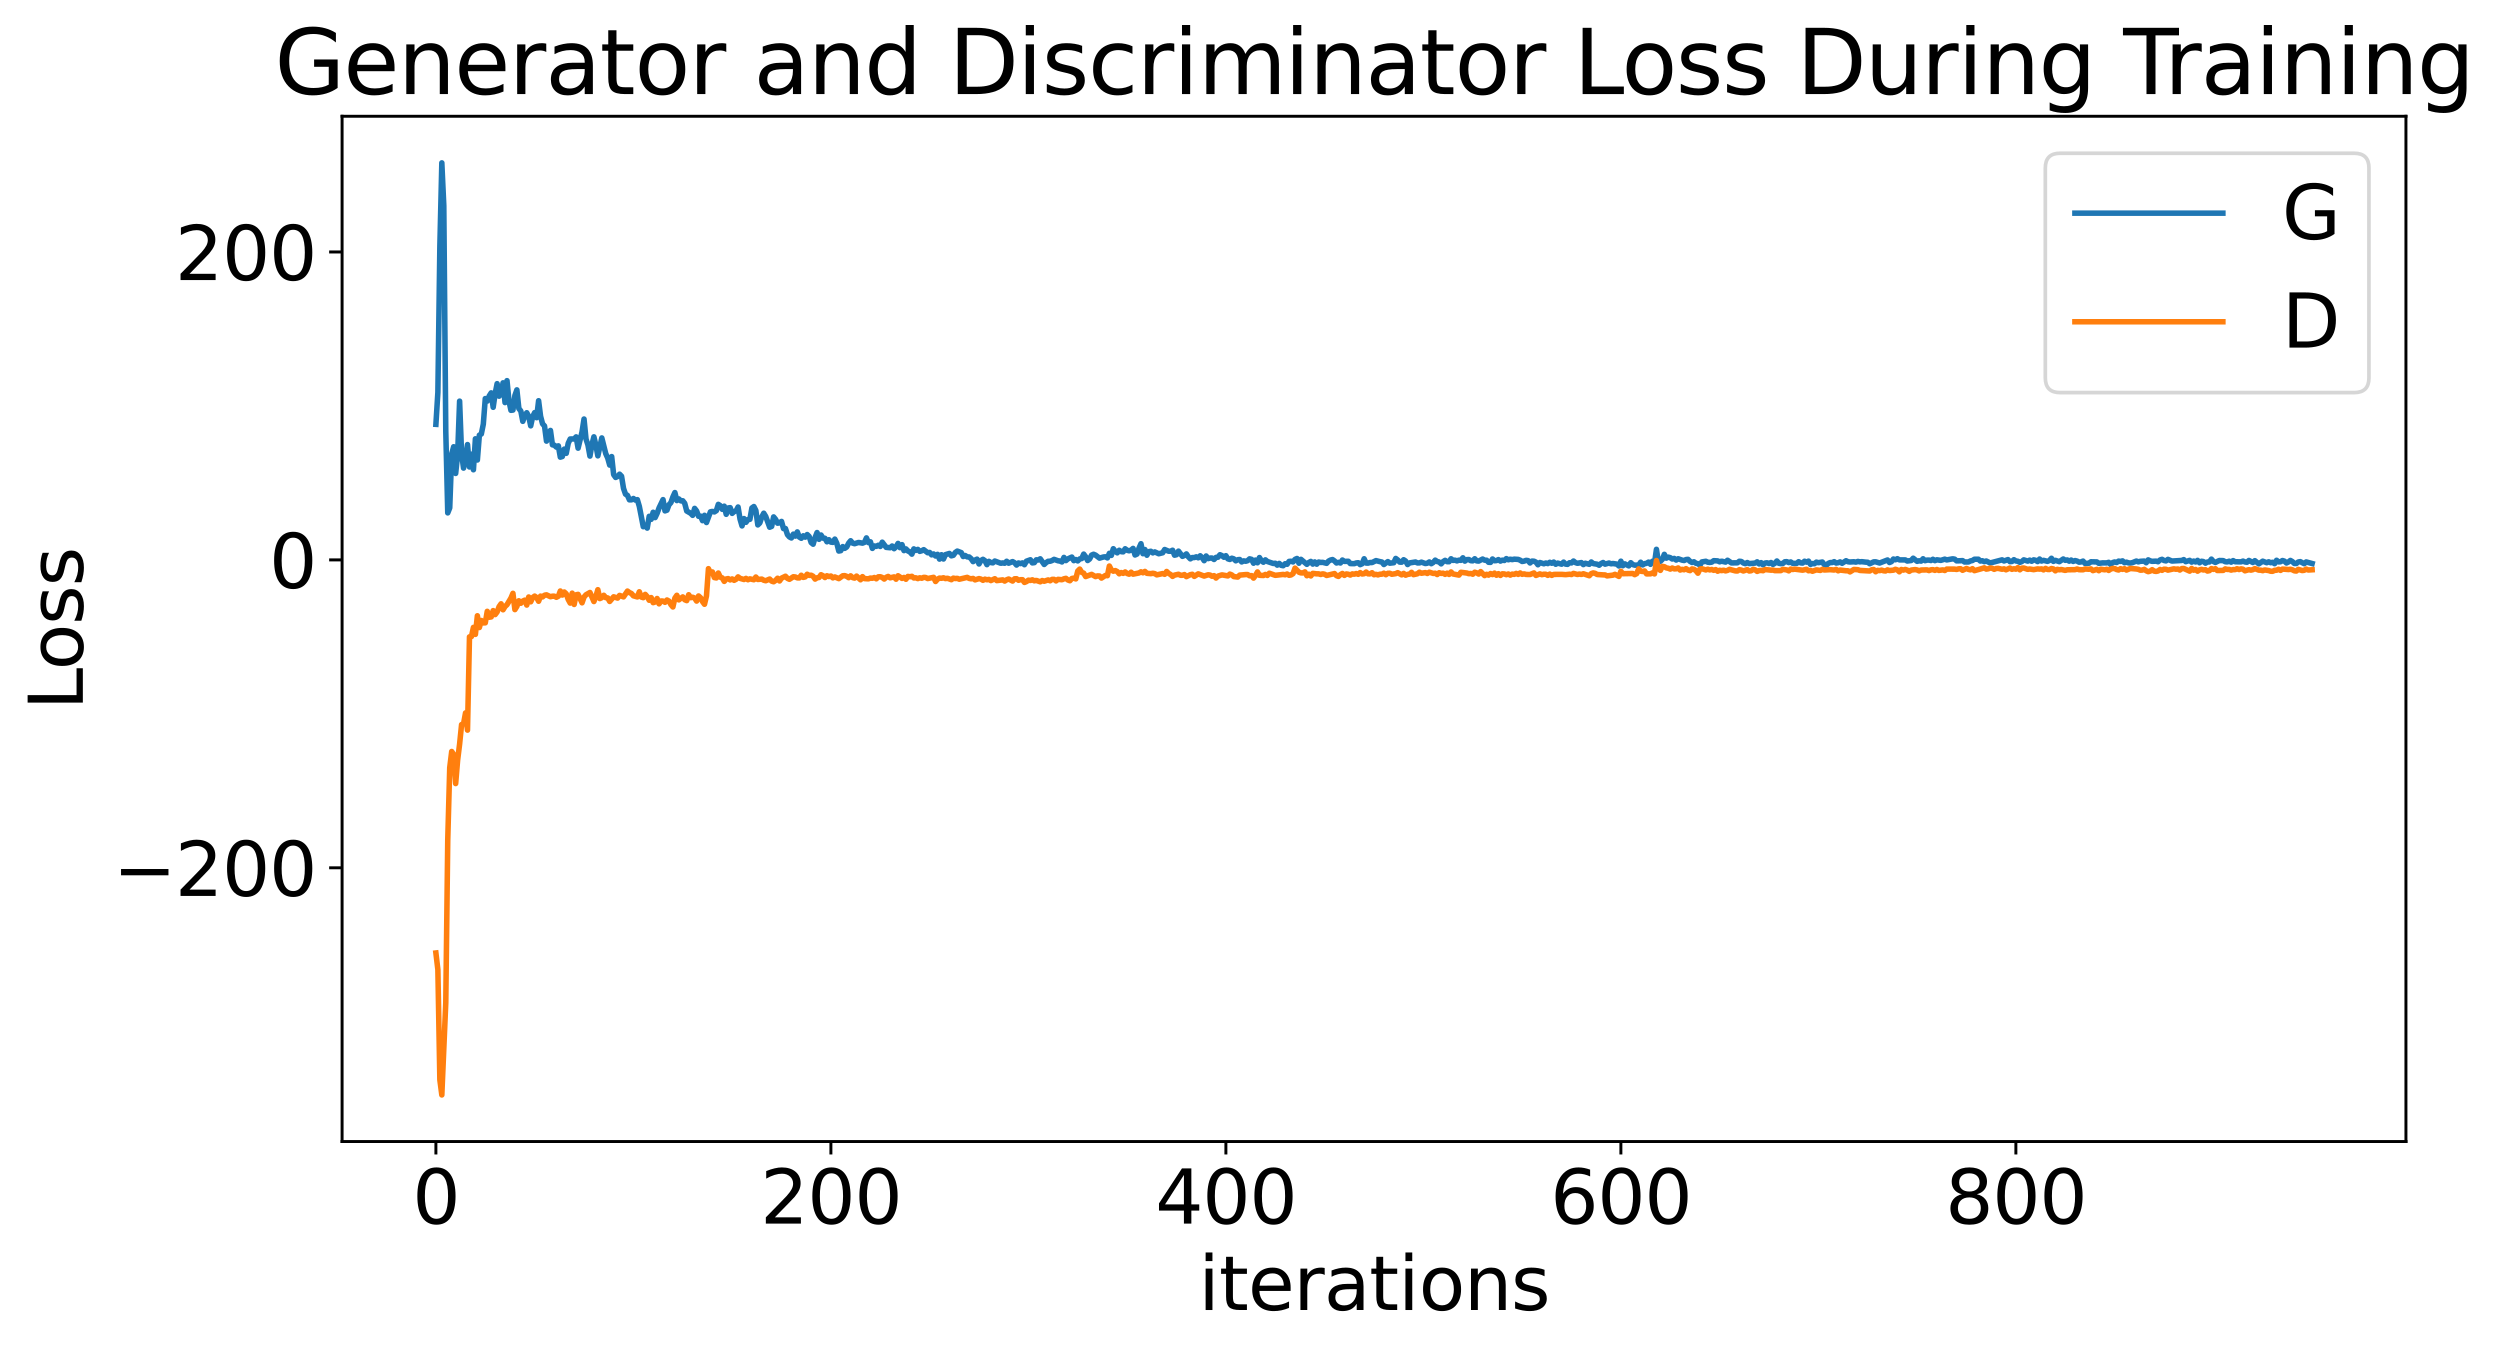 <?xml version="1.0" encoding="utf-8" standalone="no"?>
<!DOCTYPE svg PUBLIC "-//W3C//DTD SVG 1.1//EN"
  "http://www.w3.org/Graphics/SVG/1.1/DTD/svg11.dtd">
<svg xmlns:xlink="http://www.w3.org/1999/xlink" width="675.923pt" height="365.549pt" viewBox="0 0 675.923 365.549" xmlns="http://www.w3.org/2000/svg" version="1.1">
 <defs>
  <style type="text/css">*{stroke-linejoin: round; stroke-linecap: butt}</style>
 </defs>
 <g id="figure_1">
  <g id="patch_1">
   <path d="M 0 365.549 
L 675.923 365.549 
L 675.923 -0 
L 0 -0 
z
" style="fill: #ffffff"/>
  </g>
  <g id="axes_1">
   <g id="patch_2">
    <path d="M 92.491 308.636 
L 650.491 308.636 
L 650.491 31.436 
L 92.491 31.436 
z
" style="fill: #ffffff"/>
   </g>
   <g id="matplotlib.axis_1">
    <g id="xtick_1">
     <g id="line2d_1">
      <defs>
       <path id="ma525abb323" d="M 0 0 
L 0 3.5 
" style="stroke: #000000; stroke-width: 0.8"/>
      </defs>
      <g>
       <use xlink:href="#ma525abb323" x="117.854" y="308.636" style="stroke: #000000; stroke-width: 0.8"/>
      </g>
     </g>
     <g id="text_1">
      <!-- 0 -->
      <g transform="translate(111.492 330.833) scale(0.2 -0.2)">
       <defs>
        <path id="DejaVuSans-30" d="M 2034 4250 
Q 1547 4250 1301 3770 
Q 1056 3291 1056 2328 
Q 1056 1369 1301 889 
Q 1547 409 2034 409 
Q 2525 409 2770 889 
Q 3016 1369 3016 2328 
Q 3016 3291 2770 3770 
Q 2525 4250 2034 4250 
z
M 2034 4750 
Q 2819 4750 3233 4129 
Q 3647 3509 3647 2328 
Q 3647 1150 3233 529 
Q 2819 -91 2034 -91 
Q 1250 -91 836 529 
Q 422 1150 422 2328 
Q 422 3509 836 4129 
Q 1250 4750 2034 4750 
z
" transform="scale(0.016)"/>
       </defs>
       <use xlink:href="#DejaVuSans-30"/>
      </g>
     </g>
    </g>
    <g id="xtick_2">
     <g id="line2d_2">
      <g>
       <use xlink:href="#ma525abb323" x="224.649" y="308.636" style="stroke: #000000; stroke-width: 0.8"/>
      </g>
     </g>
     <g id="text_2">
      <!-- 200 -->
      <g transform="translate(205.561 330.833) scale(0.2 -0.2)">
       <defs>
        <path id="DejaVuSans-32" d="M 1228 531 
L 3431 531 
L 3431 0 
L 469 0 
L 469 531 
Q 828 903 1448 1529 
Q 2069 2156 2228 2338 
Q 2531 2678 2651 2914 
Q 2772 3150 2772 3378 
Q 2772 3750 2511 3984 
Q 2250 4219 1831 4219 
Q 1534 4219 1204 4116 
Q 875 4013 500 3803 
L 500 4441 
Q 881 4594 1212 4672 
Q 1544 4750 1819 4750 
Q 2544 4750 2975 4387 
Q 3406 4025 3406 3419 
Q 3406 3131 3298 2873 
Q 3191 2616 2906 2266 
Q 2828 2175 2409 1742 
Q 1991 1309 1228 531 
z
" transform="scale(0.016)"/>
       </defs>
       <use xlink:href="#DejaVuSans-32"/>
       <use xlink:href="#DejaVuSans-30" x="63.623"/>
       <use xlink:href="#DejaVuSans-30" x="127.246"/>
      </g>
     </g>
    </g>
    <g id="xtick_3">
     <g id="line2d_3">
      <g>
       <use xlink:href="#ma525abb323" x="331.443" y="308.636" style="stroke: #000000; stroke-width: 0.8"/>
      </g>
     </g>
     <g id="text_3">
      <!-- 400 -->
      <g transform="translate(312.355 330.833) scale(0.2 -0.2)">
       <defs>
        <path id="DejaVuSans-34" d="M 2419 4116 
L 825 1625 
L 2419 1625 
L 2419 4116 
z
M 2253 4666 
L 3047 4666 
L 3047 1625 
L 3713 1625 
L 3713 1100 
L 3047 1100 
L 3047 0 
L 2419 0 
L 2419 1100 
L 313 1100 
L 313 1709 
L 2253 4666 
z
" transform="scale(0.016)"/>
       </defs>
       <use xlink:href="#DejaVuSans-34"/>
       <use xlink:href="#DejaVuSans-30" x="63.623"/>
       <use xlink:href="#DejaVuSans-30" x="127.246"/>
      </g>
     </g>
    </g>
    <g id="xtick_4">
     <g id="line2d_4">
      <g>
       <use xlink:href="#ma525abb323" x="438.237" y="308.636" style="stroke: #000000; stroke-width: 0.8"/>
      </g>
     </g>
     <g id="text_4">
      <!-- 600 -->
      <g transform="translate(419.15 330.833) scale(0.2 -0.2)">
       <defs>
        <path id="DejaVuSans-36" d="M 2113 2584 
Q 1688 2584 1439 2293 
Q 1191 2003 1191 1497 
Q 1191 994 1439 701 
Q 1688 409 2113 409 
Q 2538 409 2786 701 
Q 3034 994 3034 1497 
Q 3034 2003 2786 2293 
Q 2538 2584 2113 2584 
z
M 3366 4563 
L 3366 3988 
Q 3128 4100 2886 4159 
Q 2644 4219 2406 4219 
Q 1781 4219 1451 3797 
Q 1122 3375 1075 2522 
Q 1259 2794 1537 2939 
Q 1816 3084 2150 3084 
Q 2853 3084 3261 2657 
Q 3669 2231 3669 1497 
Q 3669 778 3244 343 
Q 2819 -91 2113 -91 
Q 1303 -91 875 529 
Q 447 1150 447 2328 
Q 447 3434 972 4092 
Q 1497 4750 2381 4750 
Q 2619 4750 2861 4703 
Q 3103 4656 3366 4563 
z
" transform="scale(0.016)"/>
       </defs>
       <use xlink:href="#DejaVuSans-36"/>
       <use xlink:href="#DejaVuSans-30" x="63.623"/>
       <use xlink:href="#DejaVuSans-30" x="127.246"/>
      </g>
     </g>
    </g>
    <g id="xtick_5">
     <g id="line2d_5">
      <g>
       <use xlink:href="#ma525abb323" x="545.031" y="308.636" style="stroke: #000000; stroke-width: 0.8"/>
      </g>
     </g>
     <g id="text_5">
      <!-- 800 -->
      <g transform="translate(525.944 330.833) scale(0.2 -0.2)">
       <defs>
        <path id="DejaVuSans-38" d="M 2034 2216 
Q 1584 2216 1326 1975 
Q 1069 1734 1069 1313 
Q 1069 891 1326 650 
Q 1584 409 2034 409 
Q 2484 409 2743 651 
Q 3003 894 3003 1313 
Q 3003 1734 2745 1975 
Q 2488 2216 2034 2216 
z
M 1403 2484 
Q 997 2584 770 2862 
Q 544 3141 544 3541 
Q 544 4100 942 4425 
Q 1341 4750 2034 4750 
Q 2731 4750 3128 4425 
Q 3525 4100 3525 3541 
Q 3525 3141 3298 2862 
Q 3072 2584 2669 2484 
Q 3125 2378 3379 2068 
Q 3634 1759 3634 1313 
Q 3634 634 3220 271 
Q 2806 -91 2034 -91 
Q 1263 -91 848 271 
Q 434 634 434 1313 
Q 434 1759 690 2068 
Q 947 2378 1403 2484 
z
M 1172 3481 
Q 1172 3119 1398 2916 
Q 1625 2713 2034 2713 
Q 2441 2713 2670 2916 
Q 2900 3119 2900 3481 
Q 2900 3844 2670 4047 
Q 2441 4250 2034 4250 
Q 1625 4250 1398 4047 
Q 1172 3844 1172 3481 
z
" transform="scale(0.016)"/>
       </defs>
       <use xlink:href="#DejaVuSans-38"/>
       <use xlink:href="#DejaVuSans-30" x="63.623"/>
       <use xlink:href="#DejaVuSans-30" x="127.246"/>
      </g>
     </g>
    </g>
    <g id="text_6">
     <!-- iterations -->
     <g transform="translate(324.036 354.189) scale(0.2 -0.2)">
      <defs>
       <path id="DejaVuSans-69" d="M 603 3500 
L 1178 3500 
L 1178 0 
L 603 0 
L 603 3500 
z
M 603 4863 
L 1178 4863 
L 1178 4134 
L 603 4134 
L 603 4863 
z
" transform="scale(0.016)"/>
       <path id="DejaVuSans-74" d="M 1172 4494 
L 1172 3500 
L 2356 3500 
L 2356 3053 
L 1172 3053 
L 1172 1153 
Q 1172 725 1289 603 
Q 1406 481 1766 481 
L 2356 481 
L 2356 0 
L 1766 0 
Q 1100 0 847 248 
Q 594 497 594 1153 
L 594 3053 
L 172 3053 
L 172 3500 
L 594 3500 
L 594 4494 
L 1172 4494 
z
" transform="scale(0.016)"/>
       <path id="DejaVuSans-65" d="M 3597 1894 
L 3597 1613 
L 953 1613 
Q 991 1019 1311 708 
Q 1631 397 2203 397 
Q 2534 397 2845 478 
Q 3156 559 3463 722 
L 3463 178 
Q 3153 47 2828 -22 
Q 2503 -91 2169 -91 
Q 1331 -91 842 396 
Q 353 884 353 1716 
Q 353 2575 817 3079 
Q 1281 3584 2069 3584 
Q 2775 3584 3186 3129 
Q 3597 2675 3597 1894 
z
M 3022 2063 
Q 3016 2534 2758 2815 
Q 2500 3097 2075 3097 
Q 1594 3097 1305 2825 
Q 1016 2553 972 2059 
L 3022 2063 
z
" transform="scale(0.016)"/>
       <path id="DejaVuSans-72" d="M 2631 2963 
Q 2534 3019 2420 3045 
Q 2306 3072 2169 3072 
Q 1681 3072 1420 2755 
Q 1159 2438 1159 1844 
L 1159 0 
L 581 0 
L 581 3500 
L 1159 3500 
L 1159 2956 
Q 1341 3275 1631 3429 
Q 1922 3584 2338 3584 
Q 2397 3584 2469 3576 
Q 2541 3569 2628 3553 
L 2631 2963 
z
" transform="scale(0.016)"/>
       <path id="DejaVuSans-61" d="M 2194 1759 
Q 1497 1759 1228 1600 
Q 959 1441 959 1056 
Q 959 750 1161 570 
Q 1363 391 1709 391 
Q 2188 391 2477 730 
Q 2766 1069 2766 1631 
L 2766 1759 
L 2194 1759 
z
M 3341 1997 
L 3341 0 
L 2766 0 
L 2766 531 
Q 2569 213 2275 61 
Q 1981 -91 1556 -91 
Q 1019 -91 701 211 
Q 384 513 384 1019 
Q 384 1609 779 1909 
Q 1175 2209 1959 2209 
L 2766 2209 
L 2766 2266 
Q 2766 2663 2505 2880 
Q 2244 3097 1772 3097 
Q 1472 3097 1187 3025 
Q 903 2953 641 2809 
L 641 3341 
Q 956 3463 1253 3523 
Q 1550 3584 1831 3584 
Q 2591 3584 2966 3190 
Q 3341 2797 3341 1997 
z
" transform="scale(0.016)"/>
       <path id="DejaVuSans-6f" d="M 1959 3097 
Q 1497 3097 1228 2736 
Q 959 2375 959 1747 
Q 959 1119 1226 758 
Q 1494 397 1959 397 
Q 2419 397 2687 759 
Q 2956 1122 2956 1747 
Q 2956 2369 2687 2733 
Q 2419 3097 1959 3097 
z
M 1959 3584 
Q 2709 3584 3137 3096 
Q 3566 2609 3566 1747 
Q 3566 888 3137 398 
Q 2709 -91 1959 -91 
Q 1206 -91 779 398 
Q 353 888 353 1747 
Q 353 2609 779 3096 
Q 1206 3584 1959 3584 
z
" transform="scale(0.016)"/>
       <path id="DejaVuSans-6e" d="M 3513 2113 
L 3513 0 
L 2938 0 
L 2938 2094 
Q 2938 2591 2744 2837 
Q 2550 3084 2163 3084 
Q 1697 3084 1428 2787 
Q 1159 2491 1159 1978 
L 1159 0 
L 581 0 
L 581 3500 
L 1159 3500 
L 1159 2956 
Q 1366 3272 1645 3428 
Q 1925 3584 2291 3584 
Q 2894 3584 3203 3211 
Q 3513 2838 3513 2113 
z
" transform="scale(0.016)"/>
       <path id="DejaVuSans-73" d="M 2834 3397 
L 2834 2853 
Q 2591 2978 2328 3040 
Q 2066 3103 1784 3103 
Q 1356 3103 1142 2972 
Q 928 2841 928 2578 
Q 928 2378 1081 2264 
Q 1234 2150 1697 2047 
L 1894 2003 
Q 2506 1872 2764 1633 
Q 3022 1394 3022 966 
Q 3022 478 2636 193 
Q 2250 -91 1575 -91 
Q 1294 -91 989 -36 
Q 684 19 347 128 
L 347 722 
Q 666 556 975 473 
Q 1284 391 1588 391 
Q 1994 391 2212 530 
Q 2431 669 2431 922 
Q 2431 1156 2273 1281 
Q 2116 1406 1581 1522 
L 1381 1569 
Q 847 1681 609 1914 
Q 372 2147 372 2553 
Q 372 3047 722 3315 
Q 1072 3584 1716 3584 
Q 2034 3584 2315 3537 
Q 2597 3491 2834 3397 
z
" transform="scale(0.016)"/>
      </defs>
      <use xlink:href="#DejaVuSans-69"/>
      <use xlink:href="#DejaVuSans-74" x="27.783"/>
      <use xlink:href="#DejaVuSans-65" x="66.992"/>
      <use xlink:href="#DejaVuSans-72" x="128.516"/>
      <use xlink:href="#DejaVuSans-61" x="169.629"/>
      <use xlink:href="#DejaVuSans-74" x="230.908"/>
      <use xlink:href="#DejaVuSans-69" x="270.117"/>
      <use xlink:href="#DejaVuSans-6f" x="297.9"/>
      <use xlink:href="#DejaVuSans-6e" x="359.082"/>
      <use xlink:href="#DejaVuSans-73" x="422.461"/>
     </g>
    </g>
   </g>
   <g id="matplotlib.axis_2">
    <g id="ytick_1">
     <g id="line2d_6">
      <defs>
       <path id="m8f83a5464f" d="M 0 0 
L -3.5 0 
" style="stroke: #000000; stroke-width: 0.8"/>
      </defs>
      <g>
       <use xlink:href="#m8f83a5464f" x="92.491" y="234.627" style="stroke: #000000; stroke-width: 0.8"/>
      </g>
     </g>
     <g id="text_7">
      <!-- −200 -->
      <g transform="translate(30.556 242.225) scale(0.2 -0.2)">
       <defs>
        <path id="DejaVuSans-2212" d="M 678 2272 
L 4684 2272 
L 4684 1741 
L 678 1741 
L 678 2272 
z
" transform="scale(0.016)"/>
       </defs>
       <use xlink:href="#DejaVuSans-2212"/>
       <use xlink:href="#DejaVuSans-32" x="83.789"/>
       <use xlink:href="#DejaVuSans-30" x="147.412"/>
       <use xlink:href="#DejaVuSans-30" x="211.035"/>
      </g>
     </g>
    </g>
    <g id="ytick_2">
     <g id="line2d_7">
      <g>
       <use xlink:href="#m8f83a5464f" x="92.491" y="151.377" style="stroke: #000000; stroke-width: 0.8"/>
      </g>
     </g>
     <g id="text_8">
      <!-- 0 -->
      <g transform="translate(72.766 158.975) scale(0.2 -0.2)">
       <use xlink:href="#DejaVuSans-30"/>
      </g>
     </g>
    </g>
    <g id="ytick_3">
     <g id="line2d_8">
      <g>
       <use xlink:href="#m8f83a5464f" x="92.491" y="68.127" style="stroke: #000000; stroke-width: 0.8"/>
      </g>
     </g>
     <g id="text_9">
      <!-- 200 -->
      <g transform="translate(47.316 75.725) scale(0.2 -0.2)">
       <use xlink:href="#DejaVuSans-32"/>
       <use xlink:href="#DejaVuSans-30" x="63.623"/>
       <use xlink:href="#DejaVuSans-30" x="127.246"/>
      </g>
     </g>
    </g>
    <g id="text_10">
     <!-- Loss -->
     <g transform="translate(22.397 191.971) rotate(-90) scale(0.2 -0.2)">
      <defs>
       <path id="DejaVuSans-4c" d="M 628 4666 
L 1259 4666 
L 1259 531 
L 3531 531 
L 3531 0 
L 628 0 
L 628 4666 
z
" transform="scale(0.016)"/>
      </defs>
      <use xlink:href="#DejaVuSans-4c"/>
      <use xlink:href="#DejaVuSans-6f" x="53.963"/>
      <use xlink:href="#DejaVuSans-73" x="115.145"/>
      <use xlink:href="#DejaVuSans-73" x="167.244"/>
     </g>
    </g>
   </g>
   <g id="line2d_9">
    <path d="M 117.854 114.726 
L 118.388 106.082 
L 118.922 66.645 
L 119.456 44.036 
L 119.99 55.608 
L 120.524 116.63 
L 121.058 138.665 
L 121.592 137.321 
L 122.126 122.742 
L 122.66 120.788 
L 123.194 127.999 
L 123.728 122.99 
L 124.262 108.459 
L 124.796 122.647 
L 125.33 126.557 
L 125.864 123.899 
L 126.398 120.202 
L 126.932 126.255 
L 127.466 122.798 
L 128 127.006 
L 128.534 118.641 
L 129.068 124.367 
L 129.602 117.663 
L 130.136 117.331 
L 130.67 114.695 
L 131.204 107.765 
L 131.738 108.436 
L 132.271 107.051 
L 132.805 106.22 
L 133.339 110.117 
L 133.873 106.403 
L 134.407 103.735 
L 134.941 107.115 
L 135.475 106.333 
L 136.009 103.507 
L 136.543 108.843 
L 137.077 102.92 
L 137.611 108.43 
L 138.145 110.936 
L 138.679 110.869 
L 139.213 106.939 
L 139.747 105.41 
L 140.281 110.446 
L 140.815 111.131 
L 141.349 113.913 
L 141.883 112.411 
L 142.417 111.591 
L 142.951 112.594 
L 143.485 115.131 
L 144.019 112.663 
L 144.553 111.561 
L 145.087 112.926 
L 145.621 108.347 
L 146.155 112.549 
L 146.689 114.581 
L 147.223 115.179 
L 147.757 119.262 
L 148.291 117.015 
L 148.825 116.38 
L 149.359 120.268 
L 149.893 120.377 
L 150.427 120.879 
L 150.96 120.548 
L 151.494 123.598 
L 152.028 123.432 
L 152.562 121.429 
L 153.096 122.561 
L 153.63 119.853 
L 154.164 118.695 
L 155.232 118.681 
L 155.766 118.119 
L 156.3 121.17 
L 157.368 116.747 
L 157.902 113.297 
L 158.436 118.689 
L 158.97 120.343 
L 159.504 123.309 
L 160.038 120.225 
L 160.572 118.109 
L 161.106 120.365 
L 161.64 123.245 
L 162.708 118.407 
L 163.776 122.653 
L 164.31 123.837 
L 164.844 125.745 
L 165.378 123.448 
L 165.912 128.319 
L 166.446 129.081 
L 166.98 128.831 
L 167.514 128.207 
L 168.048 128.762 
L 168.582 132.053 
L 169.116 133.597 
L 169.649 133.935 
L 170.183 135.142 
L 170.717 135.137 
L 171.251 134.78 
L 171.785 135.202 
L 172.319 135.093 
L 172.853 136.905 
L 173.921 142.4 
L 174.455 142.129 
L 174.989 142.779 
L 175.523 139.599 
L 176.057 140.408 
L 176.591 138.506 
L 177.125 139.938 
L 177.659 138.802 
L 178.193 137.321 
L 179.261 135.089 
L 179.795 138.126 
L 180.329 137.931 
L 180.863 136.482 
L 181.397 135.887 
L 181.931 134.36 
L 182.465 133.177 
L 182.999 135.337 
L 183.533 134.895 
L 184.067 135.406 
L 184.601 135.396 
L 185.135 136.107 
L 185.669 138.161 
L 186.737 138.779 
L 187.271 139.329 
L 187.805 137.455 
L 188.338 138.146 
L 188.872 139.585 
L 189.406 139.542 
L 189.94 140.772 
L 190.474 139.328 
L 191.008 141.271 
L 192.076 138.387 
L 192.61 138.268 
L 193.144 138.407 
L 193.678 138.064 
L 194.212 136.366 
L 194.746 136.725 
L 195.28 137.705 
L 195.814 136.859 
L 196.348 139.049 
L 196.882 137.336 
L 197.416 137.258 
L 197.95 138.794 
L 198.484 138.317 
L 199.018 138.128 
L 199.552 137.086 
L 200.086 140.357 
L 200.62 142.188 
L 201.154 140.212 
L 201.688 141.215 
L 202.222 140.469 
L 202.756 140.399 
L 203.29 137.341 
L 203.824 136.957 
L 204.358 138.005 
L 204.892 141.917 
L 205.426 141.394 
L 205.96 139.77 
L 206.493 138.757 
L 207.027 139.628 
L 208.095 142.544 
L 208.629 142.32 
L 209.163 139.759 
L 209.697 140.416 
L 210.231 141.454 
L 210.765 141.364 
L 211.299 140.979 
L 211.833 142.911 
L 212.367 142.902 
L 212.901 144.549 
L 213.435 145.171 
L 213.969 145.449 
L 214.503 144.416 
L 215.037 144.948 
L 215.571 143.815 
L 216.105 145.208 
L 216.639 145.529 
L 217.173 144.862 
L 217.707 145.227 
L 218.241 144.528 
L 218.775 145.046 
L 219.309 146.683 
L 219.843 147.135 
L 220.377 145.329 
L 220.911 143.989 
L 221.445 145.813 
L 221.979 144.653 
L 222.513 145.492 
L 223.047 145.544 
L 223.581 146.48 
L 224.115 145.926 
L 224.649 146.57 
L 225.182 146.635 
L 225.716 145.762 
L 226.25 146.892 
L 226.784 148.983 
L 227.318 148.88 
L 227.852 147.784 
L 228.386 148.254 
L 228.92 147.889 
L 229.454 146.846 
L 229.988 146.202 
L 230.522 146.837 
L 231.056 146.998 
L 232.124 146.667 
L 233.192 146.849 
L 233.726 146.639 
L 234.26 145.434 
L 234.794 146.697 
L 235.328 146.488 
L 235.862 148.265 
L 236.396 147.614 
L 236.93 147.71 
L 237.464 147.42 
L 237.998 147.741 
L 238.532 146.591 
L 239.6 147.988 
L 240.668 148.093 
L 241.202 147.626 
L 241.736 148.347 
L 242.27 147.834 
L 242.804 146.929 
L 243.338 148.068 
L 243.871 147.259 
L 244.405 148.865 
L 244.939 148.411 
L 245.473 148.967 
L 246.007 149.222 
L 246.541 149.822 
L 247.075 148.406 
L 247.609 148.807 
L 248.143 148.54 
L 248.677 149.073 
L 249.211 148.909 
L 249.745 148.618 
L 250.813 149.441 
L 251.347 149.37 
L 251.881 150.014 
L 252.415 149.776 
L 252.949 150.326 
L 253.483 149.881 
L 254.017 151.162 
L 254.551 149.986 
L 255.085 151.135 
L 255.619 149.965 
L 256.687 149.637 
L 257.221 150.278 
L 257.755 150.13 
L 258.289 149.369 
L 258.823 148.998 
L 259.891 149.411 
L 260.425 150.465 
L 260.959 150.199 
L 261.493 150.562 
L 262.027 150.591 
L 262.56 151.05 
L 263.094 151.842 
L 263.628 151.427 
L 264.162 151.176 
L 264.696 152.474 
L 265.23 151.553 
L 265.764 151.225 
L 266.298 151.596 
L 266.832 152.661 
L 267.366 151.773 
L 267.9 152.094 
L 268.434 152.178 
L 268.968 151.689 
L 270.57 152.286 
L 271.104 152.201 
L 271.638 152.28 
L 272.172 151.755 
L 272.706 152.273 
L 273.774 151.842 
L 274.308 152.142 
L 274.842 152.77 
L 275.376 152.207 
L 275.91 152.377 
L 276.444 152.188 
L 276.978 152.676 
L 277.512 151.732 
L 278.58 151.345 
L 279.114 152.187 
L 279.648 152.122 
L 280.182 151.359 
L 280.716 151.397 
L 281.249 151.086 
L 282.317 152.61 
L 282.851 152.103 
L 283.385 151.755 
L 283.919 151.746 
L 284.453 151.555 
L 284.987 151.234 
L 286.055 151.617 
L 286.589 151.692 
L 287.123 151.931 
L 287.657 150.714 
L 288.191 151.562 
L 288.725 151.106 
L 289.793 150.617 
L 290.327 151.58 
L 290.861 151.283 
L 291.395 151.652 
L 291.929 151.117 
L 292.463 151.018 
L 292.997 149.816 
L 293.531 150.539 
L 294.065 151.546 
L 294.599 151.134 
L 295.133 150.084 
L 295.667 149.856 
L 296.201 150.085 
L 297.269 150.906 
L 298.337 150.592 
L 298.871 150.54 
L 299.405 150.836 
L 299.938 149.605 
L 300.472 150.156 
L 301.006 148.36 
L 301.54 149.069 
L 302.074 149.47 
L 302.608 148.775 
L 303.142 149.156 
L 303.676 149.2 
L 304.21 148.373 
L 304.744 148.781 
L 305.278 148.916 
L 305.812 148.736 
L 306.346 148.278 
L 306.88 150.048 
L 307.414 149.795 
L 307.948 148.208 
L 308.482 147.007 
L 309.016 149.702 
L 309.55 148.585 
L 310.084 150.114 
L 310.618 149.148 
L 311.152 149.05 
L 311.686 149.482 
L 312.22 149.222 
L 313.288 149.716 
L 314.356 149.449 
L 314.89 148.576 
L 315.958 149.034 
L 316.492 149.043 
L 317.026 148.766 
L 317.56 150.102 
L 318.093 149.976 
L 318.627 149.013 
L 319.695 150.416 
L 320.229 150.191 
L 320.763 149.766 
L 321.297 150.542 
L 321.831 151.094 
L 322.365 150.749 
L 322.899 150.749 
L 323.433 150.553 
L 323.967 150.811 
L 324.501 150.267 
L 325.035 150.789 
L 325.569 151.587 
L 326.103 150.325 
L 326.637 151.033 
L 327.171 150.884 
L 327.705 150.884 
L 328.239 151.261 
L 328.773 150.708 
L 329.307 150.648 
L 329.841 149.983 
L 330.375 150.221 
L 330.909 150.661 
L 331.443 150.245 
L 331.977 151.091 
L 332.511 151.255 
L 333.045 150.926 
L 333.579 151.095 
L 334.113 151.623 
L 334.647 151.33 
L 335.181 151.276 
L 335.715 151.927 
L 336.249 151.645 
L 336.782 151.748 
L 337.316 151.59 
L 337.85 151.097 
L 338.384 151.233 
L 338.918 152.274 
L 339.452 151.432 
L 339.986 152.155 
L 340.52 150.75 
L 341.054 151.643 
L 341.588 152.004 
L 342.122 151.371 
L 342.656 151.812 
L 344.258 152.347 
L 344.792 152.288 
L 345.326 152.793 
L 345.86 152.33 
L 346.394 152.841 
L 346.928 152.952 
L 347.462 152.416 
L 347.996 152.56 
L 348.53 151.791 
L 349.064 151.744 
L 349.598 151.926 
L 350.132 151.236 
L 350.666 151.002 
L 351.2 152.275 
L 351.734 151.23 
L 353.336 152.577 
L 353.87 152.08 
L 354.404 151.792 
L 354.938 152.511 
L 355.471 151.929 
L 356.005 152.537 
L 356.539 151.959 
L 357.073 152.067 
L 357.607 152.044 
L 358.675 152.305 
L 359.209 151.7 
L 359.743 151.42 
L 360.277 151.288 
L 360.811 151.666 
L 361.345 152.211 
L 361.879 152.047 
L 362.413 152.216 
L 362.947 151.418 
L 363.481 151.784 
L 364.549 151.755 
L 365.083 152.372 
L 366.151 152.398 
L 366.685 152.207 
L 367.219 152.144 
L 367.753 152.661 
L 368.287 152.418 
L 368.821 151.077 
L 369.355 152.23 
L 369.889 152.255 
L 370.423 152.086 
L 370.957 152.097 
L 372.025 151.576 
L 373.093 151.849 
L 373.627 151.953 
L 374.16 152.623 
L 375.228 151.842 
L 375.762 152.268 
L 376.83 152.144 
L 377.364 150.988 
L 377.898 151.397 
L 378.432 151.976 
L 378.966 151.998 
L 379.5 151.336 
L 380.034 151.683 
L 380.568 152.633 
L 381.102 152.194 
L 382.704 151.946 
L 383.238 152.201 
L 383.772 152.193 
L 384.306 151.984 
L 385.374 152.365 
L 385.908 152.266 
L 386.442 151.934 
L 386.976 152.402 
L 387.51 152.066 
L 388.044 151.447 
L 388.578 151.829 
L 389.112 151.947 
L 389.646 152.449 
L 390.18 151.844 
L 390.714 151.506 
L 391.248 151.858 
L 391.782 151.872 
L 392.316 151.079 
L 392.849 151.507 
L 393.383 151.45 
L 393.917 151.648 
L 394.451 151.448 
L 394.985 151.496 
L 395.519 150.818 
L 396.053 151.707 
L 396.587 151.308 
L 397.121 151.277 
L 397.655 151.595 
L 398.189 151.629 
L 398.723 151.071 
L 399.257 151.646 
L 399.791 151.696 
L 400.859 151.15 
L 401.393 151.458 
L 401.927 151.468 
L 402.461 152.025 
L 402.995 152.047 
L 403.529 151.138 
L 404.063 151.604 
L 404.597 151.562 
L 405.131 151.301 
L 405.665 151.701 
L 406.199 151.454 
L 406.733 151.537 
L 407.267 151.038 
L 407.801 151.345 
L 408.335 151.194 
L 408.869 151.299 
L 409.403 151.181 
L 410.471 151.246 
L 411.005 151.462 
L 411.538 151.801 
L 412.072 151.715 
L 412.606 151.496 
L 413.14 151.575 
L 413.674 152.208 
L 414.208 151.707 
L 414.742 151.727 
L 415.276 151.988 
L 415.81 152.693 
L 416.344 152.09 
L 417.412 152.427 
L 417.946 152.218 
L 418.48 152.373 
L 419.014 152.03 
L 419.548 152.287 
L 420.082 151.97 
L 420.616 152.556 
L 421.15 152.245 
L 422.218 152.541 
L 422.752 151.98 
L 423.286 152.521 
L 423.82 152.584 
L 424.354 152.146 
L 424.888 152.191 
L 425.422 151.691 
L 425.956 152.115 
L 426.49 152.293 
L 427.558 152.107 
L 428.092 152.649 
L 428.626 152.285 
L 429.693 152.571 
L 430.227 151.945 
L 430.761 152.374 
L 431.829 152.544 
L 432.363 152.822 
L 432.897 152.36 
L 433.431 152.09 
L 433.965 152.535 
L 435.033 152.222 
L 435.567 152.437 
L 436.101 152.359 
L 437.169 152.52 
L 437.703 153.016 
L 438.237 151.731 
L 438.771 152.951 
L 439.305 152.457 
L 440.373 152.996 
L 440.907 152.142 
L 441.441 152.639 
L 441.975 152.801 
L 443.043 152.786 
L 443.577 152.008 
L 444.111 152.737 
L 444.645 152.401 
L 445.179 152.306 
L 445.713 151.976 
L 446.247 152.573 
L 446.781 151.75 
L 447.315 152.303 
L 447.849 148.525 
L 448.382 151.957 
L 448.916 151.768 
L 449.45 151.229 
L 449.984 149.877 
L 450.518 150.908 
L 451.052 150.635 
L 451.586 150.781 
L 452.12 151.134 
L 452.654 150.985 
L 453.188 151.422 
L 453.722 151.073 
L 454.79 151.445 
L 455.324 151.545 
L 455.858 151.284 
L 456.392 151.233 
L 456.926 151.776 
L 457.46 152.068 
L 457.994 151.889 
L 458.528 152.299 
L 459.062 152.397 
L 459.596 152.805 
L 460.13 151.928 
L 461.198 151.754 
L 461.732 152.006 
L 462.266 152.059 
L 462.8 151.995 
L 463.334 151.59 
L 464.402 151.647 
L 464.936 151.896 
L 465.47 151.729 
L 466.538 151.972 
L 467.071 151.478 
L 468.139 152.195 
L 469.741 152.161 
L 470.275 151.747 
L 470.809 151.809 
L 471.343 152.215 
L 471.877 152.396 
L 472.411 152.099 
L 472.945 152.378 
L 474.547 152.241 
L 475.081 151.903 
L 475.615 152.468 
L 476.149 152.125 
L 476.683 152.709 
L 477.217 152.23 
L 477.751 152.156 
L 478.285 152.356 
L 478.819 152.095 
L 479.353 152.598 
L 479.887 152.285 
L 480.421 151.68 
L 480.955 152.299 
L 481.489 152.391 
L 482.023 152.346 
L 482.557 151.895 
L 483.091 151.847 
L 483.625 152.101 
L 484.159 151.939 
L 484.693 152.305 
L 485.76 152.324 
L 486.294 151.872 
L 486.828 152.18 
L 487.362 152.235 
L 487.896 151.743 
L 488.43 151.994 
L 488.964 151.714 
L 489.498 152.591 
L 490.032 152.371 
L 490.566 152.41 
L 491.1 151.98 
L 491.634 152.134 
L 492.702 151.953 
L 493.236 152.664 
L 493.77 152.851 
L 494.304 152.335 
L 494.838 152.094 
L 495.372 152.097 
L 495.906 151.862 
L 496.44 152.228 
L 496.974 152.144 
L 497.508 151.92 
L 498.042 152.292 
L 499.11 151.609 
L 499.644 151.885 
L 500.178 151.948 
L 501.246 151.886 
L 501.78 151.987 
L 502.314 151.793 
L 502.848 151.911 
L 503.382 151.86 
L 504.449 151.987 
L 504.983 152.018 
L 505.517 152.415 
L 506.585 151.914 
L 507.119 151.897 
L 508.187 152.221 
L 510.323 151.4 
L 510.857 152.082 
L 511.391 151.858 
L 511.925 151.143 
L 512.459 151.34 
L 512.993 151.059 
L 513.527 151.376 
L 515.129 151.377 
L 515.663 151.681 
L 516.731 151.544 
L 517.265 150.927 
L 518.333 151.767 
L 518.867 151.617 
L 519.401 151.706 
L 519.935 151.077 
L 520.469 151.588 
L 521.003 151.443 
L 521.537 151.43 
L 522.071 151.548 
L 522.605 151.214 
L 523.138 151.582 
L 523.672 151.354 
L 524.74 151.508 
L 525.808 151.178 
L 526.342 151.385 
L 527.944 151.092 
L 528.478 151.177 
L 529.012 151.64 
L 530.08 151.605 
L 530.614 151.571 
L 531.148 151.946 
L 532.216 151.939 
L 532.75 151.661 
L 533.284 151.55 
L 533.818 151.206 
L 534.886 151.192 
L 535.42 151.687 
L 535.954 151.613 
L 536.488 151.853 
L 537.022 151.679 
L 538.09 152.207 
L 541.293 151.367 
L 541.827 151.667 
L 542.895 151.297 
L 543.429 151.849 
L 543.963 151.806 
L 544.497 151.328 
L 545.031 151.674 
L 545.565 151.744 
L 546.099 152.042 
L 546.633 151.831 
L 547.167 151.37 
L 548.235 151.709 
L 548.769 151.443 
L 549.303 151.745 
L 549.837 151.369 
L 550.371 151.488 
L 550.905 151.829 
L 551.439 151.147 
L 551.973 151.69 
L 552.507 151.499 
L 553.575 151.771 
L 554.109 151.543 
L 554.643 150.945 
L 555.177 151.778 
L 555.711 151.499 
L 556.779 151.858 
L 557.847 151.135 
L 558.381 151.487 
L 558.915 151.397 
L 559.449 151.719 
L 559.982 151.424 
L 560.516 151.789 
L 561.05 151.564 
L 561.584 151.706 
L 562.118 151.997 
L 562.652 151.924 
L 563.186 151.704 
L 563.72 152.328 
L 564.788 152.277 
L 565.322 151.888 
L 566.924 151.928 
L 567.458 152.308 
L 568.526 152.183 
L 569.594 152.189 
L 570.128 152.039 
L 570.662 152.635 
L 571.196 152.102 
L 571.73 151.938 
L 572.264 152.079 
L 572.798 151.711 
L 573.332 151.797 
L 573.866 151.647 
L 574.4 152.143 
L 574.934 151.99 
L 575.468 152.184 
L 576.002 152.228 
L 576.536 152.125 
L 577.604 151.693 
L 578.138 151.911 
L 578.671 151.764 
L 579.739 151.699 
L 580.273 152.141 
L 580.807 151.372 
L 581.341 151.636 
L 581.875 151.766 
L 582.943 151.714 
L 583.477 151.876 
L 584.011 151.399 
L 584.545 151.226 
L 585.079 151.536 
L 585.613 151.645 
L 586.147 151.24 
L 587.215 151.689 
L 589.885 151.53 
L 590.419 151.307 
L 590.953 151.857 
L 592.021 151.504 
L 592.555 151.979 
L 593.089 151.697 
L 593.623 151.935 
L 594.157 151.509 
L 594.691 152.152 
L 595.225 151.748 
L 595.759 151.834 
L 596.293 152.265 
L 596.827 151.942 
L 597.36 151.934 
L 597.894 151.172 
L 598.428 151.802 
L 598.962 152.066 
L 600.03 151.546 
L 601.098 151.576 
L 601.632 151.873 
L 602.166 151.919 
L 602.7 151.736 
L 603.234 151.99 
L 603.768 151.575 
L 604.302 151.879 
L 605.904 151.91 
L 606.438 151.701 
L 606.972 151.937 
L 607.506 152.01 
L 608.04 151.533 
L 609.108 152.084 
L 609.642 151.591 
L 610.71 152.446 
L 611.778 151.725 
L 612.846 152.142 
L 613.38 151.898 
L 613.914 152.133 
L 614.448 152.032 
L 614.982 152.398 
L 615.516 151.486 
L 616.049 151.919 
L 616.583 151.883 
L 617.117 151.552 
L 617.651 151.716 
L 618.185 152.216 
L 618.719 151.943 
L 619.253 151.526 
L 619.787 151.839 
L 620.321 152.344 
L 620.855 152.354 
L 621.389 151.938 
L 621.923 151.854 
L 622.991 152.403 
L 623.525 151.929 
L 625.127 152.361 
L 625.127 152.361 
" clip-path="url(#p6350bc0ad5)" style="fill: none; stroke: #1f77b4; stroke-width: 1.5; stroke-linecap: square"/>
   </g>
   <g id="line2d_10">
    <path d="M 117.854 257.658 
L 118.388 262.166 
L 118.922 291.943 
L 119.456 296.036 
L 120.524 271.118 
L 121.058 227.058 
L 121.592 207.571 
L 122.126 203.182 
L 122.66 203.974 
L 123.194 211.846 
L 123.728 205.521 
L 124.262 201.196 
L 124.796 195.91 
L 125.33 195.703 
L 125.864 192.753 
L 126.398 197.401 
L 126.932 172.185 
L 127.466 172.104 
L 128 169.627 
L 128.534 171.51 
L 129.068 166.488 
L 129.602 169.663 
L 130.136 167.766 
L 130.67 168.409 
L 131.204 168.392 
L 131.738 165.288 
L 132.271 166.882 
L 132.805 166.794 
L 133.339 165.095 
L 133.873 166.165 
L 134.407 165.452 
L 134.941 164.011 
L 135.475 163.255 
L 136.009 164.862 
L 136.543 163.979 
L 137.077 163.486 
L 138.145 161.702 
L 138.679 160.421 
L 139.213 164.815 
L 139.747 163.952 
L 140.281 162.432 
L 140.815 163.1 
L 141.349 162.513 
L 141.883 162.265 
L 142.417 163.587 
L 142.951 161.41 
L 143.485 162.71 
L 144.019 161.565 
L 144.553 161.166 
L 145.087 161.539 
L 145.621 162.557 
L 146.155 161.171 
L 146.689 161.384 
L 147.223 160.927 
L 147.757 160.831 
L 148.825 161.329 
L 149.359 161.196 
L 149.893 161.194 
L 150.427 161.483 
L 150.96 161.201 
L 151.494 159.792 
L 152.028 160.885 
L 152.562 160.065 
L 153.096 160.551 
L 153.63 162.077 
L 154.164 163.055 
L 154.698 160.377 
L 155.232 163.42 
L 155.766 160.818 
L 156.3 160.707 
L 157.368 162.979 
L 157.902 161.429 
L 158.436 160.805 
L 159.504 160.194 
L 160.572 162.631 
L 161.106 161.252 
L 161.64 159.442 
L 162.174 161.834 
L 162.708 161.591 
L 163.242 160.949 
L 163.776 161.583 
L 164.31 161.662 
L 164.844 162.606 
L 165.912 161.36 
L 166.98 161.704 
L 167.514 160.981 
L 168.582 161.378 
L 169.649 159.809 
L 170.183 160.213 
L 170.717 160.463 
L 171.251 161.088 
L 172.319 161.389 
L 172.853 160.004 
L 173.387 161.424 
L 173.921 161.588 
L 174.455 160.704 
L 174.989 161.311 
L 175.523 162.289 
L 176.057 161.574 
L 176.591 162.934 
L 177.125 162.761 
L 177.659 161.823 
L 178.193 163.256 
L 178.727 162.488 
L 179.261 162.511 
L 179.795 162.846 
L 180.329 162.22 
L 180.863 162.519 
L 181.397 163.465 
L 181.931 164.1 
L 182.465 161.717 
L 182.999 160.954 
L 183.533 162.188 
L 184.601 161.383 
L 185.135 162.157 
L 185.669 162.386 
L 186.203 160.805 
L 186.737 161.592 
L 187.271 161.478 
L 187.805 161.687 
L 188.338 162.51 
L 188.872 161.135 
L 189.406 161.608 
L 189.94 162.642 
L 190.474 163.371 
L 191.008 161.11 
L 191.542 153.753 
L 192.076 154.885 
L 192.61 154.643 
L 193.144 156.156 
L 193.678 156.257 
L 194.212 154.933 
L 194.746 156.048 
L 195.28 156.255 
L 195.814 157.182 
L 196.348 156.537 
L 196.882 156.438 
L 197.416 156.791 
L 197.95 156.526 
L 198.484 156.899 
L 199.018 156.613 
L 199.552 155.971 
L 200.086 156.374 
L 201.154 156.677 
L 201.688 156.381 
L 202.222 156.744 
L 202.756 156.508 
L 203.824 156.742 
L 204.358 156.015 
L 204.892 156.668 
L 205.96 156.572 
L 206.493 156.877 
L 207.027 157.011 
L 208.095 156.562 
L 208.629 157.119 
L 209.163 157.288 
L 209.697 156.919 
L 210.231 156.341 
L 210.765 157.069 
L 211.299 156.311 
L 212.367 155.799 
L 212.901 156.372 
L 213.435 156.621 
L 214.503 155.935 
L 215.037 155.998 
L 215.571 156.238 
L 216.105 156.253 
L 216.639 155.534 
L 217.173 156.106 
L 217.707 155.971 
L 218.241 155.263 
L 218.775 155.565 
L 219.309 155.523 
L 219.843 155.801 
L 220.377 156.566 
L 220.911 156.217 
L 221.445 156.133 
L 221.979 155.392 
L 222.513 155.662 
L 223.047 156.146 
L 223.581 155.673 
L 224.115 155.874 
L 224.649 155.743 
L 225.182 156.238 
L 225.716 155.989 
L 226.784 156.44 
L 227.852 155.673 
L 228.386 155.631 
L 228.92 155.828 
L 229.454 156.185 
L 229.988 155.694 
L 230.522 156.168 
L 231.056 156.299 
L 231.59 155.762 
L 232.658 156.753 
L 233.192 155.91 
L 233.726 156.438 
L 234.794 156.503 
L 235.328 156.287 
L 235.862 156.349 
L 236.396 156.142 
L 236.93 156.489 
L 237.464 155.958 
L 237.998 155.937 
L 238.532 156.126 
L 239.066 156.557 
L 239.6 156.086 
L 240.134 155.854 
L 240.668 156.225 
L 241.736 155.978 
L 242.27 156.594 
L 242.804 155.668 
L 243.871 156.38 
L 244.405 156.129 
L 244.939 156.609 
L 245.473 155.852 
L 246.007 155.934 
L 246.541 155.824 
L 247.075 156.262 
L 247.609 156.217 
L 248.143 156.434 
L 248.677 156.22 
L 249.211 156.337 
L 249.745 156.096 
L 250.279 156.141 
L 250.813 156.421 
L 252.415 156.096 
L 252.949 157.212 
L 253.483 156.588 
L 254.017 156.3 
L 254.551 156.348 
L 255.085 156.215 
L 255.619 156.433 
L 256.153 156.347 
L 257.221 156.73 
L 257.755 156.311 
L 258.289 156.422 
L 258.823 156.363 
L 259.357 156.606 
L 261.493 156.105 
L 262.027 156.384 
L 262.56 156.489 
L 263.094 156.398 
L 263.628 156.777 
L 264.696 156.438 
L 265.23 156.576 
L 265.764 156.895 
L 266.298 156.587 
L 266.832 156.758 
L 267.366 156.656 
L 267.9 156.966 
L 268.968 156.474 
L 269.502 156.979 
L 271.104 156.781 
L 271.638 157.102 
L 272.172 156.755 
L 272.706 156.551 
L 273.774 157.098 
L 274.308 156.494 
L 274.842 156.47 
L 275.376 156.887 
L 275.91 156.736 
L 276.444 156.735 
L 276.978 157.465 
L 277.512 157.246 
L 278.046 156.862 
L 278.58 156.936 
L 279.114 156.769 
L 279.648 157.033 
L 280.182 156.932 
L 281.249 157.301 
L 281.783 156.966 
L 282.317 157.145 
L 283.385 156.797 
L 283.919 157.022 
L 284.453 156.65 
L 284.987 156.643 
L 285.521 157.06 
L 286.055 156.636 
L 287.123 156.742 
L 287.657 156.495 
L 288.191 156.371 
L 288.725 156.806 
L 289.259 157.011 
L 289.793 156.412 
L 290.327 156.308 
L 290.861 156.518 
L 291.395 154.394 
L 291.929 153.869 
L 292.463 154.745 
L 292.997 154.964 
L 293.531 155.882 
L 295.133 155.293 
L 296.201 155.895 
L 296.735 155.706 
L 297.269 155.735 
L 297.803 156.291 
L 298.871 155.587 
L 299.405 155.646 
L 299.938 153.043 
L 300.472 154.084 
L 301.006 154.435 
L 301.54 154.271 
L 302.074 154.536 
L 302.608 155.139 
L 303.142 154.806 
L 303.676 155.013 
L 304.21 154.636 
L 304.744 155.061 
L 305.278 155.243 
L 305.812 154.71 
L 306.346 155.235 
L 307.948 154.913 
L 308.482 154.6 
L 309.016 154.867 
L 309.55 154.496 
L 310.084 155.004 
L 311.152 155.096 
L 311.686 154.993 
L 312.22 155.096 
L 312.754 155.424 
L 314.356 155.077 
L 314.89 155.273 
L 315.424 154.512 
L 315.958 155.031 
L 316.492 155.334 
L 317.026 155.833 
L 317.56 155.492 
L 318.627 155.264 
L 319.161 155.534 
L 319.695 155.533 
L 320.229 155.348 
L 320.763 155.905 
L 321.831 155.376 
L 322.365 155.27 
L 322.899 155.836 
L 323.967 155.153 
L 325.569 155.752 
L 326.637 155.404 
L 327.171 155.48 
L 327.705 155.8 
L 328.239 155.64 
L 328.773 156.28 
L 329.307 155.76 
L 330.375 155.432 
L 331.977 155.71 
L 332.511 155.22 
L 333.045 155.442 
L 333.579 155.89 
L 334.647 156.019 
L 335.181 155.492 
L 336.782 155.35 
L 337.316 155.346 
L 337.85 155.666 
L 338.384 155.63 
L 338.918 156.297 
L 339.452 155.577 
L 339.986 154.637 
L 340.52 155.54 
L 341.588 155.597 
L 342.122 155.315 
L 342.656 155.581 
L 343.19 154.986 
L 344.792 155.552 
L 346.928 155.31 
L 347.462 155.408 
L 347.996 155.196 
L 348.53 155.539 
L 349.064 155.443 
L 349.598 155.091 
L 350.132 153.608 
L 351.2 154.715 
L 351.734 154.891 
L 352.268 154.904 
L 352.802 154.622 
L 353.336 155.659 
L 353.87 155.249 
L 354.404 155.714 
L 354.938 155.022 
L 356.005 155.15 
L 356.539 155.155 
L 357.073 155.318 
L 357.607 155.151 
L 358.141 155.264 
L 358.675 155.588 
L 360.811 155.075 
L 361.345 155.646 
L 361.879 155.842 
L 362.413 155.355 
L 362.947 155.051 
L 363.481 155.566 
L 364.015 155.18 
L 364.549 155.261 
L 365.083 155.475 
L 365.617 155.166 
L 366.151 155.243 
L 366.685 155.072 
L 367.219 155.27 
L 367.753 154.819 
L 368.287 155.189 
L 368.821 155.108 
L 369.355 154.669 
L 369.889 155.152 
L 370.423 155.157 
L 370.957 154.849 
L 371.491 155.39 
L 372.025 155.279 
L 372.559 155.436 
L 373.093 155.246 
L 373.627 155.244 
L 374.16 154.974 
L 374.694 155.382 
L 375.228 155.004 
L 375.762 154.989 
L 376.296 155.262 
L 377.364 155.096 
L 377.898 154.838 
L 378.966 155.423 
L 379.5 155.029 
L 380.034 155.512 
L 380.568 155.297 
L 381.102 155.226 
L 381.636 154.743 
L 382.17 155.367 
L 383.238 155.131 
L 383.772 154.707 
L 384.306 154.986 
L 385.374 154.819 
L 385.908 155.046 
L 386.442 154.703 
L 387.51 155.04 
L 388.044 154.975 
L 388.578 155.334 
L 389.112 154.849 
L 389.646 155.037 
L 390.18 154.97 
L 390.714 155.285 
L 391.248 154.965 
L 391.782 155.305 
L 392.316 154.64 
L 392.849 155.182 
L 394.451 155.489 
L 394.985 154.73 
L 396.587 154.93 
L 397.121 155.111 
L 397.655 155.045 
L 398.189 155.249 
L 398.723 154.713 
L 399.257 154.878 
L 399.791 155.207 
L 400.325 154.545 
L 401.393 155.621 
L 401.927 155.275 
L 402.461 155.498 
L 402.995 155.07 
L 403.529 155.35 
L 404.063 154.948 
L 404.597 155.528 
L 405.131 155.108 
L 405.665 155.58 
L 406.199 155.139 
L 406.733 155.178 
L 407.267 155.381 
L 407.801 155.188 
L 408.335 155.494 
L 408.869 155.218 
L 409.403 155.286 
L 409.937 155.032 
L 410.471 155.296 
L 411.005 154.91 
L 411.538 155.275 
L 412.072 155.157 
L 412.606 155.311 
L 413.674 155.333 
L 414.742 154.905 
L 415.276 155.58 
L 416.344 155.156 
L 416.878 155.374 
L 417.412 155.249 
L 417.946 155.254 
L 418.48 155.559 
L 419.014 155.22 
L 419.548 155.562 
L 420.082 155.304 
L 422.218 155.285 
L 423.286 155.37 
L 424.354 155.254 
L 424.888 155.334 
L 425.422 155.032 
L 426.49 155.323 
L 427.024 155.204 
L 427.558 155.312 
L 428.092 155.126 
L 429.693 155.663 
L 430.227 155.078 
L 430.761 154.902 
L 431.295 155.022 
L 431.829 155.328 
L 433.431 155.428 
L 433.965 155.442 
L 434.499 155.7 
L 436.101 155.5 
L 436.635 155.281 
L 437.703 155.844 
L 438.237 154.461 
L 438.771 155.108 
L 441.441 155.057 
L 441.975 155.367 
L 442.509 155.085 
L 443.043 153.809 
L 443.577 154.421 
L 444.111 154.517 
L 444.645 154.372 
L 445.179 155.156 
L 446.247 155.152 
L 446.781 154.886 
L 447.315 155.168 
L 447.849 151.549 
L 448.382 153.672 
L 448.916 154.21 
L 449.45 153.138 
L 449.984 153.213 
L 450.518 153.539 
L 451.052 153.638 
L 451.586 153.866 
L 452.12 153.575 
L 452.654 153.808 
L 453.188 153.786 
L 453.722 153.559 
L 454.256 154.123 
L 454.79 153.933 
L 455.324 154.043 
L 455.858 153.749 
L 456.392 154.128 
L 456.926 154.275 
L 457.46 153.823 
L 457.994 153.913 
L 458.528 154.304 
L 459.062 154.97 
L 459.596 153.887 
L 460.13 153.764 
L 461.198 154.095 
L 461.732 153.892 
L 462.266 154.085 
L 462.8 153.97 
L 463.334 154.196 
L 463.868 154.004 
L 464.402 154.44 
L 464.936 154.185 
L 465.47 154.275 
L 466.004 154.165 
L 466.538 154.349 
L 467.071 154.215 
L 467.605 153.931 
L 469.207 154.357 
L 469.741 154.373 
L 470.275 154.028 
L 470.809 154.139 
L 471.343 154.375 
L 472.411 154.008 
L 472.945 154.38 
L 473.479 154.308 
L 474.013 153.921 
L 474.547 154.075 
L 475.081 154.485 
L 475.615 154.265 
L 476.149 154.225 
L 476.683 154.301 
L 477.217 153.986 
L 478.819 154.153 
L 479.353 154.134 
L 479.887 154.287 
L 481.489 154.272 
L 482.023 153.938 
L 483.091 154.09 
L 483.625 154.339 
L 484.159 153.865 
L 484.693 153.971 
L 485.227 153.878 
L 487.362 154.158 
L 488.43 153.921 
L 488.964 154.318 
L 489.498 154.225 
L 490.032 154.446 
L 491.1 154.076 
L 492.168 154.224 
L 492.702 153.94 
L 493.236 154.108 
L 494.838 154.024 
L 495.906 154.115 
L 496.44 153.952 
L 496.974 154.33 
L 497.508 154.126 
L 499.11 154.32 
L 499.644 154.315 
L 500.178 154.621 
L 501.246 153.965 
L 502.314 154.029 
L 502.848 154.227 
L 505.517 154.378 
L 506.051 154.049 
L 506.585 153.978 
L 507.119 154.583 
L 507.653 154.206 
L 508.187 154.276 
L 508.721 154.144 
L 509.255 154.32 
L 509.789 154.377 
L 510.323 154.081 
L 510.857 154.253 
L 511.925 154.154 
L 512.459 153.922 
L 512.993 154.098 
L 513.527 154.597 
L 514.061 153.976 
L 514.595 154.137 
L 515.129 153.962 
L 515.663 154.142 
L 516.197 154.479 
L 516.731 154.13 
L 517.799 154 
L 518.333 154.098 
L 518.867 154.352 
L 519.401 154.116 
L 521.003 154.08 
L 521.537 154.264 
L 522.071 154.061 
L 522.605 154.014 
L 523.138 154.208 
L 523.672 153.979 
L 524.206 154.219 
L 525.274 154.081 
L 525.808 154.244 
L 526.342 153.865 
L 528.478 153.878 
L 529.012 153.96 
L 529.546 153.795 
L 530.08 153.773 
L 530.614 154.186 
L 531.682 153.7 
L 532.216 153.946 
L 532.75 154.066 
L 533.284 153.754 
L 533.818 154.288 
L 535.42 153.849 
L 536.488 153.529 
L 537.022 153.873 
L 537.556 153.786 
L 538.09 153.579 
L 538.624 153.644 
L 539.158 153.925 
L 539.692 153.712 
L 540.226 153.665 
L 541.293 153.908 
L 541.827 153.799 
L 542.361 154.055 
L 543.429 153.587 
L 543.963 153.926 
L 544.497 153.77 
L 545.031 153.887 
L 545.565 153.472 
L 546.099 154.057 
L 546.633 153.618 
L 547.167 153.571 
L 548.235 153.94 
L 548.769 153.841 
L 549.837 154.013 
L 550.905 153.814 
L 551.439 153.871 
L 551.973 153.813 
L 552.507 154.077 
L 553.041 153.679 
L 553.575 153.964 
L 554.109 153.988 
L 554.643 153.719 
L 555.177 153.827 
L 555.711 154.333 
L 556.245 153.935 
L 556.779 154.065 
L 557.313 153.982 
L 558.381 154.219 
L 558.915 154.054 
L 561.05 154.018 
L 561.584 153.842 
L 562.118 154.03 
L 563.186 154.053 
L 563.72 153.844 
L 564.788 153.904 
L 565.322 153.818 
L 565.856 154.28 
L 566.924 153.934 
L 567.458 154.3 
L 567.992 153.894 
L 569.06 154.058 
L 569.594 153.922 
L 570.128 154.224 
L 570.662 153.862 
L 571.196 153.693 
L 571.73 153.72 
L 572.264 153.987 
L 572.798 154.112 
L 573.332 153.76 
L 573.866 153.935 
L 574.4 153.758 
L 574.934 154.127 
L 576.002 153.698 
L 577.604 153.836 
L 578.138 153.928 
L 578.671 154.165 
L 579.205 154.133 
L 579.739 153.939 
L 580.273 154.325 
L 580.807 154.558 
L 581.341 154.414 
L 581.875 154.028 
L 582.409 154.414 
L 582.943 154.492 
L 583.477 154.374 
L 584.011 153.969 
L 584.545 154.198 
L 585.079 153.895 
L 585.613 153.924 
L 586.147 154.15 
L 587.749 153.796 
L 588.283 153.903 
L 588.817 153.84 
L 589.351 154.119 
L 589.885 153.732 
L 590.419 153.699 
L 592.021 154.418 
L 592.555 153.698 
L 593.089 154.164 
L 593.623 153.968 
L 594.157 154.425 
L 594.691 154.076 
L 595.225 153.944 
L 595.759 154.111 
L 596.293 154.029 
L 596.827 154.396 
L 597.36 154.279 
L 597.894 153.731 
L 598.428 153.933 
L 598.962 153.76 
L 599.496 154.253 
L 601.098 154.214 
L 601.632 153.817 
L 602.166 153.955 
L 602.7 153.954 
L 603.234 154.14 
L 603.768 153.998 
L 604.302 154.012 
L 604.836 153.77 
L 605.37 153.984 
L 605.904 153.804 
L 606.438 153.897 
L 606.972 154.328 
L 608.04 154.017 
L 608.574 154.149 
L 609.108 154.02 
L 609.642 153.737 
L 610.71 154.148 
L 611.244 154.161 
L 611.778 154.289 
L 612.312 154.099 
L 613.38 154.258 
L 613.914 154.44 
L 614.448 154.467 
L 614.982 154.188 
L 615.516 154.177 
L 616.049 153.912 
L 616.583 154.212 
L 617.117 153.869 
L 618.185 153.936 
L 618.719 153.989 
L 619.253 153.911 
L 619.787 154.054 
L 620.321 154.331 
L 620.855 154.389 
L 621.389 153.939 
L 622.457 154.265 
L 622.991 154.185 
L 623.525 153.866 
L 624.059 154.116 
L 625.127 154.051 
L 625.127 154.051 
" clip-path="url(#p6350bc0ad5)" style="fill: none; stroke: #ff7f0e; stroke-width: 1.5; stroke-linecap: square"/>
   </g>
   <g id="patch_3">
    <path d="M 92.491 308.636 
L 92.491 31.436 
" style="fill: none; stroke: #000000; stroke-width: 0.8; stroke-linejoin: miter; stroke-linecap: square"/>
   </g>
   <g id="patch_4">
    <path d="M 650.491 308.636 
L 650.491 31.436 
" style="fill: none; stroke: #000000; stroke-width: 0.8; stroke-linejoin: miter; stroke-linecap: square"/>
   </g>
   <g id="patch_5">
    <path d="M 92.491 308.636 
L 650.491 308.636 
" style="fill: none; stroke: #000000; stroke-width: 0.8; stroke-linejoin: miter; stroke-linecap: square"/>
   </g>
   <g id="patch_6">
    <path d="M 92.491 31.436 
L 650.491 31.436 
" style="fill: none; stroke: #000000; stroke-width: 0.8; stroke-linejoin: miter; stroke-linecap: square"/>
   </g>
   <g id="text_11">
    <!-- Generator and Discriminator Loss During Training -->
    <g transform="translate(74.258 25.436) scale(0.24 -0.24)">
     <defs>
      <path id="DejaVuSans-47" d="M 3809 666 
L 3809 1919 
L 2778 1919 
L 2778 2438 
L 4434 2438 
L 4434 434 
Q 4069 175 3628 42 
Q 3188 -91 2688 -91 
Q 1594 -91 976 548 
Q 359 1188 359 2328 
Q 359 3472 976 4111 
Q 1594 4750 2688 4750 
Q 3144 4750 3555 4637 
Q 3966 4525 4313 4306 
L 4313 3634 
Q 3963 3931 3569 4081 
Q 3175 4231 2741 4231 
Q 1884 4231 1454 3753 
Q 1025 3275 1025 2328 
Q 1025 1384 1454 906 
Q 1884 428 2741 428 
Q 3075 428 3337 486 
Q 3600 544 3809 666 
z
" transform="scale(0.016)"/>
      <path id="DejaVuSans-20" transform="scale(0.016)"/>
      <path id="DejaVuSans-64" d="M 2906 2969 
L 2906 4863 
L 3481 4863 
L 3481 0 
L 2906 0 
L 2906 525 
Q 2725 213 2448 61 
Q 2172 -91 1784 -91 
Q 1150 -91 751 415 
Q 353 922 353 1747 
Q 353 2572 751 3078 
Q 1150 3584 1784 3584 
Q 2172 3584 2448 3432 
Q 2725 3281 2906 2969 
z
M 947 1747 
Q 947 1113 1208 752 
Q 1469 391 1925 391 
Q 2381 391 2643 752 
Q 2906 1113 2906 1747 
Q 2906 2381 2643 2742 
Q 2381 3103 1925 3103 
Q 1469 3103 1208 2742 
Q 947 2381 947 1747 
z
" transform="scale(0.016)"/>
      <path id="DejaVuSans-44" d="M 1259 4147 
L 1259 519 
L 2022 519 
Q 2988 519 3436 956 
Q 3884 1394 3884 2338 
Q 3884 3275 3436 3711 
Q 2988 4147 2022 4147 
L 1259 4147 
z
M 628 4666 
L 1925 4666 
Q 3281 4666 3915 4102 
Q 4550 3538 4550 2338 
Q 4550 1131 3912 565 
Q 3275 0 1925 0 
L 628 0 
L 628 4666 
z
" transform="scale(0.016)"/>
      <path id="DejaVuSans-63" d="M 3122 3366 
L 3122 2828 
Q 2878 2963 2633 3030 
Q 2388 3097 2138 3097 
Q 1578 3097 1268 2742 
Q 959 2388 959 1747 
Q 959 1106 1268 751 
Q 1578 397 2138 397 
Q 2388 397 2633 464 
Q 2878 531 3122 666 
L 3122 134 
Q 2881 22 2623 -34 
Q 2366 -91 2075 -91 
Q 1284 -91 818 406 
Q 353 903 353 1747 
Q 353 2603 823 3093 
Q 1294 3584 2113 3584 
Q 2378 3584 2631 3529 
Q 2884 3475 3122 3366 
z
" transform="scale(0.016)"/>
      <path id="DejaVuSans-6d" d="M 3328 2828 
Q 3544 3216 3844 3400 
Q 4144 3584 4550 3584 
Q 5097 3584 5394 3201 
Q 5691 2819 5691 2113 
L 5691 0 
L 5113 0 
L 5113 2094 
Q 5113 2597 4934 2840 
Q 4756 3084 4391 3084 
Q 3944 3084 3684 2787 
Q 3425 2491 3425 1978 
L 3425 0 
L 2847 0 
L 2847 2094 
Q 2847 2600 2669 2842 
Q 2491 3084 2119 3084 
Q 1678 3084 1418 2786 
Q 1159 2488 1159 1978 
L 1159 0 
L 581 0 
L 581 3500 
L 1159 3500 
L 1159 2956 
Q 1356 3278 1631 3431 
Q 1906 3584 2284 3584 
Q 2666 3584 2933 3390 
Q 3200 3197 3328 2828 
z
" transform="scale(0.016)"/>
      <path id="DejaVuSans-75" d="M 544 1381 
L 544 3500 
L 1119 3500 
L 1119 1403 
Q 1119 906 1312 657 
Q 1506 409 1894 409 
Q 2359 409 2629 706 
Q 2900 1003 2900 1516 
L 2900 3500 
L 3475 3500 
L 3475 0 
L 2900 0 
L 2900 538 
Q 2691 219 2414 64 
Q 2138 -91 1772 -91 
Q 1169 -91 856 284 
Q 544 659 544 1381 
z
M 1991 3584 
L 1991 3584 
z
" transform="scale(0.016)"/>
      <path id="DejaVuSans-67" d="M 2906 1791 
Q 2906 2416 2648 2759 
Q 2391 3103 1925 3103 
Q 1463 3103 1205 2759 
Q 947 2416 947 1791 
Q 947 1169 1205 825 
Q 1463 481 1925 481 
Q 2391 481 2648 825 
Q 2906 1169 2906 1791 
z
M 3481 434 
Q 3481 -459 3084 -895 
Q 2688 -1331 1869 -1331 
Q 1566 -1331 1297 -1286 
Q 1028 -1241 775 -1147 
L 775 -588 
Q 1028 -725 1275 -790 
Q 1522 -856 1778 -856 
Q 2344 -856 2625 -561 
Q 2906 -266 2906 331 
L 2906 616 
Q 2728 306 2450 153 
Q 2172 0 1784 0 
Q 1141 0 747 490 
Q 353 981 353 1791 
Q 353 2603 747 3093 
Q 1141 3584 1784 3584 
Q 2172 3584 2450 3431 
Q 2728 3278 2906 2969 
L 2906 3500 
L 3481 3500 
L 3481 434 
z
" transform="scale(0.016)"/>
      <path id="DejaVuSans-54" d="M -19 4666 
L 3928 4666 
L 3928 4134 
L 2272 4134 
L 2272 0 
L 1638 0 
L 1638 4134 
L -19 4134 
L -19 4666 
z
" transform="scale(0.016)"/>
     </defs>
     <use xlink:href="#DejaVuSans-47"/>
     <use xlink:href="#DejaVuSans-65" x="77.49"/>
     <use xlink:href="#DejaVuSans-6e" x="139.014"/>
     <use xlink:href="#DejaVuSans-65" x="202.393"/>
     <use xlink:href="#DejaVuSans-72" x="263.916"/>
     <use xlink:href="#DejaVuSans-61" x="305.029"/>
     <use xlink:href="#DejaVuSans-74" x="366.309"/>
     <use xlink:href="#DejaVuSans-6f" x="405.518"/>
     <use xlink:href="#DejaVuSans-72" x="466.699"/>
     <use xlink:href="#DejaVuSans-20" x="507.812"/>
     <use xlink:href="#DejaVuSans-61" x="539.6"/>
     <use xlink:href="#DejaVuSans-6e" x="600.879"/>
     <use xlink:href="#DejaVuSans-64" x="664.258"/>
     <use xlink:href="#DejaVuSans-20" x="727.734"/>
     <use xlink:href="#DejaVuSans-44" x="759.521"/>
     <use xlink:href="#DejaVuSans-69" x="836.523"/>
     <use xlink:href="#DejaVuSans-73" x="864.307"/>
     <use xlink:href="#DejaVuSans-63" x="916.406"/>
     <use xlink:href="#DejaVuSans-72" x="971.387"/>
     <use xlink:href="#DejaVuSans-69" x="1012.5"/>
     <use xlink:href="#DejaVuSans-6d" x="1040.283"/>
     <use xlink:href="#DejaVuSans-69" x="1137.695"/>
     <use xlink:href="#DejaVuSans-6e" x="1165.479"/>
     <use xlink:href="#DejaVuSans-61" x="1228.857"/>
     <use xlink:href="#DejaVuSans-74" x="1290.137"/>
     <use xlink:href="#DejaVuSans-6f" x="1329.346"/>
     <use xlink:href="#DejaVuSans-72" x="1390.527"/>
     <use xlink:href="#DejaVuSans-20" x="1431.641"/>
     <use xlink:href="#DejaVuSans-4c" x="1463.428"/>
     <use xlink:href="#DejaVuSans-6f" x="1517.391"/>
     <use xlink:href="#DejaVuSans-73" x="1578.572"/>
     <use xlink:href="#DejaVuSans-73" x="1630.672"/>
     <use xlink:href="#DejaVuSans-20" x="1682.771"/>
     <use xlink:href="#DejaVuSans-44" x="1714.559"/>
     <use xlink:href="#DejaVuSans-75" x="1791.561"/>
     <use xlink:href="#DejaVuSans-72" x="1854.939"/>
     <use xlink:href="#DejaVuSans-69" x="1896.053"/>
     <use xlink:href="#DejaVuSans-6e" x="1923.836"/>
     <use xlink:href="#DejaVuSans-67" x="1987.215"/>
     <use xlink:href="#DejaVuSans-20" x="2050.691"/>
     <use xlink:href="#DejaVuSans-54" x="2082.479"/>
     <use xlink:href="#DejaVuSans-72" x="2128.812"/>
     <use xlink:href="#DejaVuSans-61" x="2169.926"/>
     <use xlink:href="#DejaVuSans-69" x="2231.205"/>
     <use xlink:href="#DejaVuSans-6e" x="2258.988"/>
     <use xlink:href="#DejaVuSans-69" x="2322.367"/>
     <use xlink:href="#DejaVuSans-6e" x="2350.15"/>
     <use xlink:href="#DejaVuSans-67" x="2413.529"/>
    </g>
   </g>
   <g id="legend_1">
    <g id="patch_7">
     <path d="M 556.994 106.149 
L 636.491 106.149 
Q 640.491 106.149 640.491 102.149 
L 640.491 45.436 
Q 640.491 41.436 636.491 41.436 
L 556.994 41.436 
Q 552.994 41.436 552.994 45.436 
L 552.994 102.149 
Q 552.994 106.149 556.994 106.149 
z
" style="fill: #ffffff; opacity: 0.8; stroke: #cccccc; stroke-linejoin: miter"/>
    </g>
    <g id="line2d_11">
     <path d="M 560.994 57.633 
L 580.994 57.633 
L 600.994 57.633 
" style="fill: none; stroke: #1f77b4; stroke-width: 1.5; stroke-linecap: square"/>
    </g>
    <g id="text_12">
     <!-- G -->
     <g transform="translate(616.994 64.633) scale(0.2 -0.2)">
      <use xlink:href="#DejaVuSans-47"/>
     </g>
    </g>
    <g id="line2d_12">
     <path d="M 560.994 86.989 
L 580.994 86.989 
L 600.994 86.989 
" style="fill: none; stroke: #ff7f0e; stroke-width: 1.5; stroke-linecap: square"/>
    </g>
    <g id="text_13">
     <!-- D -->
     <g transform="translate(616.994 93.989) scale(0.2 -0.2)">
      <use xlink:href="#DejaVuSans-44"/>
     </g>
    </g>
   </g>
  </g>
 </g>
 <defs>
  <clipPath id="p6350bc0ad5">
   <rect x="92.491" y="31.436" width="558" height="277.2"/>
  </clipPath>
 </defs>
</svg>
